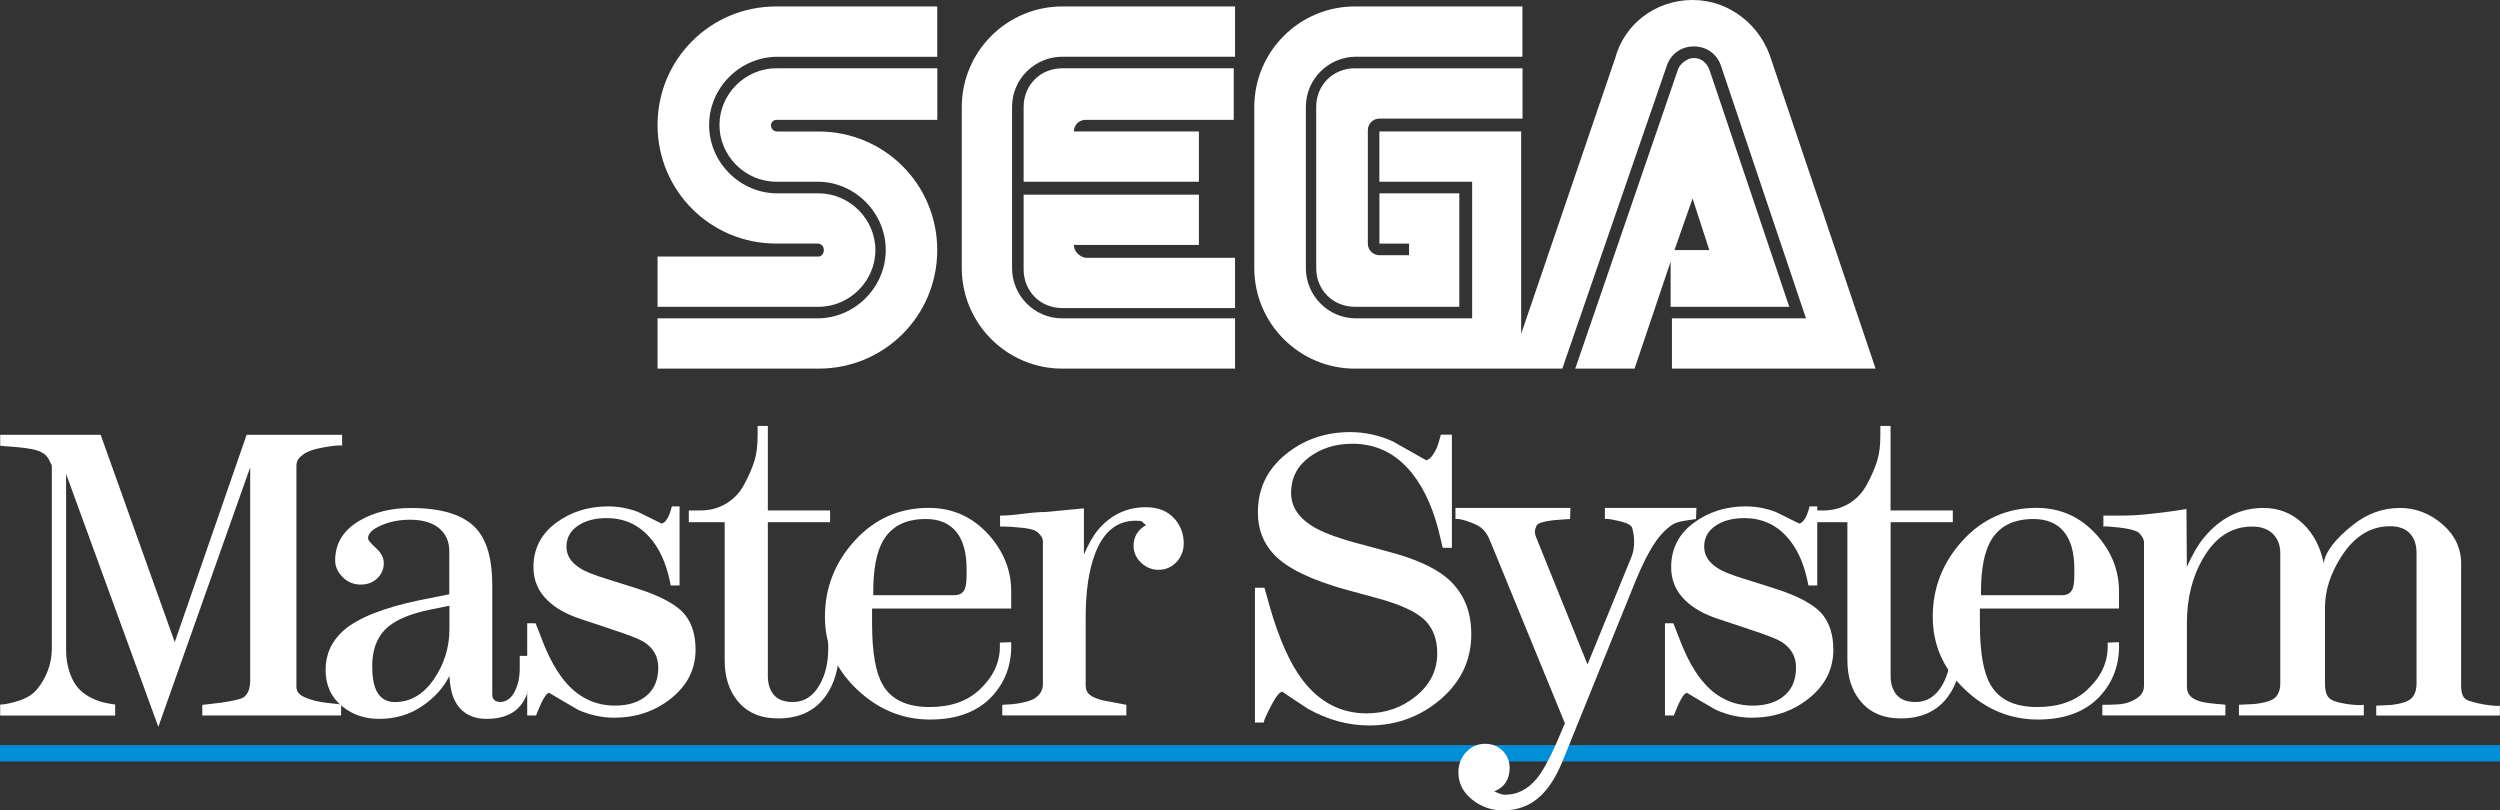 <?xml version="1.0" encoding="utf-8"?>
<!-- Generator: Adobe Illustrator 25.1.0, SVG Export Plug-In . SVG Version: 6.00 Build 0)  -->
<svg version="1.1" id="Layer_1" xmlns="http://www.w3.org/2000/svg" xmlns:xlink="http://www.w3.org/1999/xlink" x="0px" y="0px"
	 viewBox="0 0 3840 1244.7" style="enable-background:new 0 0 3840 1244.7;" xml:space="preserve">
<rect x="0" y="0" width="3840" height="1244.7" fill="#333333" stroke="none"/>
<style type="text/css">
	.st0{fill:#008ED6;}
	.st1{fill:#3852A1;}
	.st2{fill:#FF0000;}
	.st3{fill:#FFFFFF;}
</style>
<g>
	<g>
		<rect y="1144.5" class="st0" width="3840" height="25.2"/>
		<g>
			<path class="st3" d="M525.6,684.6c-3-1.1-12.5-0.3-28.4,2.5c-15.9,2.8-26.9,6.8-32.9,12.1c-3.8,3-6.2,5.7-7.3,8.1
				c-1.1,2.4-1.7,5.3-1.7,8.7v339.2c0,5.2,2.4,9.5,7.3,12.9c3.4,2.2,8.9,4.6,16.6,7c7.7,2.4,19.6,4.4,35.7,5.9c2.2,0,5.2,0.4,9,1.1
				v16.9H310.7v-16.3c12.7-1.5,22.5-2.6,29.2-3.4c20.2-3,32.1-6,35.4-9c6-5.2,9-13.5,9-24.7V717.8l-141.1,398.6L101.5,727.9v270.6
				c0,13.1,2.1,25.3,6.2,36.5c4.1,11.2,9.7,20,16.9,26.4c9,7.9,20.2,13.7,33.7,17.4c4.5,1.1,10.7,2.2,18.6,3.4v16.9H0.3v-16.9
				c5.6,0,13.7-1.5,24.2-4.5c14.6-4.1,25.4-10.4,32.3-18.8c6.9-8.4,12.5-18,16.6-28.6c4.1-10.7,6.2-22.2,6.2-34.5V714.9
				c-3.8-7.9-6.2-12.4-7.4-13.5c-3-4.1-8.4-7.4-16.1-9.8c-7.7-2.4-22-4.4-42.8-5.9c-3,0-7.4-0.4-13-1.1v-16.8h154.3l113.8,318.5
				l110.4-318.5h146.7V684.6z"/>
			<path class="st3" d="M815.1,1028.2c0,22.9-4.5,40.5-13.6,52.9c-11.3,15.4-29.2,23.1-53.7,23.1c-25.2,0-42.4-11-51.4-32.9
				c-3-7.2-5.1-18.1-6.2-32.9c-9,18-23,33.5-42.1,46.4c-19.1,12.9-40.9,19.4-65.6,19.4c-22.1,0-40.9-6.4-56.6-19.1
				c-17.2-13.9-25.8-32.6-25.8-56.1c0-24,9.2-44.2,27.6-60.6c22.2-19.4,61.3-35,117.3-46.6l45.1-9v-66.2c0-15-5.3-26.7-15.8-35.4
				c-10.5-8.6-25.4-12.9-44.6-12.9c-16.2,0-31,2.9-44.3,8.7c-13.4,5.8-20.1,12.4-20.1,19.9c0,2.6,4,7.5,12.1,14.8
				c8.1,7.3,12.1,15,12.1,23.2c0,9.3-3.4,17.2-10.1,23.5s-15.2,9.5-25.3,9.5c-10.9,0-20.2-3.8-27.8-11.5
				c-7.7-7.6-11.5-16.1-11.5-25.5c0-26.5,12.7-47,38.2-61.6c22.1-12.7,48.2-19,78.2-19c48,0,81.5,10.7,100.7,32.1
				c16.1,18,24.2,46.7,24.2,86v168.1c0,7.9,4.5,11.8,13.5,11.8c9.4-1.1,16.5-6.7,21.4-16.9c4.9-10.1,7.3-21.6,7.3-34.3v-19.7h16.9
				V1028.2z M690.3,966.5v-36.1l-30.4,6.2c-28.9,6-50.1,14.7-63.5,26c-16.5,13.9-24.7,34.1-24.7,60.4c0,16.2,2.1,28.6,6.2,37.3
				c5.6,12,15.2,18.1,28.7,18.1c23.6,0,43.5-11.6,59.6-34.7C682.2,1020.4,690.3,994.7,690.3,966.5z"/>
			<path class="st3" d="M1068.4,997.8c0,30.4-12.9,55.7-38.8,75.9c-24.4,19.1-53.2,28.7-86.6,28.7c-18,0-36.2-3.9-54.5-11.8
				c-15-8.6-30-17.4-45-26.4c-3.4,0.4-7.7,6.2-12.9,17.4c-1.5,3.8-3.9,9.6-7.3,17.4h-13.5V957.3h12.9l7.9,20.2
				c12,32.6,25.9,57.4,41.6,74.2c19.9,21.4,44.1,32.1,72.5,32.1c20.2,0,36.4-5.1,48.4-15.2c12-10.1,18-24.6,18-43.3
				c0-17.2-7.7-30.5-23.1-39.9c-6.7-4.1-23.3-10.5-49.5-19.1L893,951.1c-22.1-7.1-39.4-16.7-51.7-28.7
				c-14.6-13.9-21.9-30.9-21.9-51.2c0-28.1,11.4-50.7,34.3-67.8c22.9-17.1,49.7-25.6,80.4-25.6c15.4,0,30.6,2.8,45.6,8.4
				c12,6,24.2,12,36.6,18c4.5-1.1,8.4-5.7,11.8-13.8c1.1-2.7,2.4-6.9,3.9-12.6h11.8v121.5h-13.5l-1.7-7.9
				c-6-28.1-16.5-50.4-31.5-66.9c-17.2-19.1-39-28.7-65.2-28.7c-18,0-32.8,3.9-44.4,11.8c-11.6,7.9-17.4,18.6-17.4,32.1
				c0,13.1,6.7,24,20.2,32.6c7.9,5.3,21.7,10.9,41.6,16.9l42.7,13.5c39,12,64.9,25.9,77.6,41.6
				C1063,957.9,1068.4,975.7,1068.4,997.8z"/>
			<path class="st3" d="M1289.1,993.9c0,31.1-7.1,56.4-21.4,75.9c-16.5,22.5-40.7,33.7-72.5,33.7c-27,0-47.8-9-62.4-27
				c-13.1-16.1-19.7-36.9-19.7-62.4v-212h-55.1v-18h17.4c15,0,28.4-3.6,40.2-10.7c11.8-7.1,21.2-17.2,28.1-30.4
				c6.9-13.1,12-24.9,15.2-35.4c3.2-10.5,4.8-23.1,4.8-37.7v-15.7h15.7v129.9h95.6v18h-95.6v236.2c0,12,3.1,21.7,9.2,29
				c6.2,7.3,15.9,11,29.3,11c17.5,0,31.3-9,41.4-27c8.6-15.4,12.9-33.9,12.9-55.7v-26.4h16.9V993.9z"/>
			<path class="st3" d="M1553.3,992.2c0,30.4-9.9,56.2-29.8,77.6c-22.1,23.6-53.8,35.4-95,35.4c-42.4,0-79.9-15.5-112.5-46.6
				c-32.6-31.1-48.9-68.1-48.9-111.2c0-44.5,15.3-83.6,45.9-117.1c30.6-33.5,68.5-50.2,113.5-50.2c36.4,0,67,13.6,91.8,40.9
				c23.3,25.8,34.9,54.9,34.9,87.4v26.3h-213.7v23.1c0,43.9,5.4,75.2,16.3,93.9c13.1,22.9,37.1,34.3,72,34.3
				c32.2,0,57.7-8.8,76.5-26.4c21-19.5,31.5-41.6,31.5-66.4v-6.2l17.4-0.6V992.2z M1484.7,880.9c0-3,0-5.2,0-6.7
				c0-25.5-5.4-44.7-16.1-57.6c-10.7-12.9-26.3-19.4-46.6-19.4c-30.9,0-52.7,11.1-65.5,33.2c-10.2,17.6-15.2,43.9-15.2,78.7v5.1
				h124.8c8.2,0,13.7-3.6,16.3-10.7C1484,899.2,1484.7,891.7,1484.7,880.9z"/>
			<path class="st3" d="M1818.2,834.7c0,11.2-3.8,20.8-11.2,28.7c-7.5,7.9-16.7,11.8-27.6,11.8c-10.1,0-19-3.6-26.7-10.9
				c-7.7-7.3-11.5-15.9-11.5-26c0-13.8,6.4-24.4,19.1-31.8c-2.3-1.6-4.3-3.4-6.2-5.5c-1.5-0.8-4.7-1.2-9.6-1.2
				c-28.7,0-49.4,16.7-62.2,50c-9.8,25.5-14.7,58.3-14.7,98.4v104.6c0,6.4,2.2,11.2,6.5,14.6c4.3,3.4,11,6.2,20,8.4l36,6.8v16.3
				h-190.6v-16.3c7.5-0.4,13.3-0.7,17.4-1.1c12.4-1.5,22.3-3.9,29.8-7.3c10.1-5.6,15.2-13.3,15.2-23V831.9c0-3.4-1.1-6.4-3.4-9.3
				c-2.2-2.8-4.5-5-6.7-6.5c-4.1-2.6-12-4.5-23.6-5.6c-11.6-1.1-19.7-1.7-24.2-1.7c-1.9,0-3.8,0-5.6,0c-0.4,0-1.1,0-2.3,0V792
				c8.6,0,20.2-0.9,34.9-2.8c14.6-1.9,26.6-2.8,36-2.8l57.9-5.6v70.9c7.1-16.1,13.9-28.1,20.2-36c19.9-24.4,44.8-36.6,74.8-36.6
				c19.5,0,34.5,6.2,45,18.6C1813.7,808.1,1818.2,820.5,1818.2,834.7z"/>
			<path class="st3" d="M2259.9,974c0,39.8-15.7,73.1-47,100c-31.3,26.8-68,40.3-109.9,40.3c-32.2,0-63.7-8.6-94.5-25.9
				c-13.1-8.6-26.1-17.2-38.8-25.9c-4.1,0-9.9,7.2-17.4,21.7c-7.5,14.4-11.2,23-11.2,25.6h-13.5V902.8h14.6l8.4,29.8
				c14.2,49.5,31.1,87,50.6,112.5c25.9,33.7,58.5,50.6,97.9,50.6c28.9,0,54.2-8.8,75.9-26.5c21.7-17.6,32.6-39.6,32.6-65.9
				c0-20.3-5.8-36.6-17.4-49c-12.8-13.9-39-26.1-78.7-36.6l-41.6-11.3c-54.7-15-92.2-33-112.5-54.1c-16.9-17.6-25.3-39.4-25.3-65.3
				c0-36,14.1-65.6,42.2-88.7c28.1-23.1,61.3-34.6,99.5-34.6c22.5,0,44.2,4.7,65.2,14.1c17.2,9.8,34.5,19.5,51.7,29.2
				c6-1.5,11.6-8.4,16.9-20.8c1.5-4.1,3.4-10.3,5.6-18.6h16.9v173.8H2216l-2.8-11.9c-9.4-43.3-24.2-77.5-44.4-102.7
				c-24-30.1-54.6-45.2-91.7-45.2c-25.9,0-48,7-66.4,20.8c-18.4,13.9-27.6,32.1-27.6,54.6c0,21.8,12.2,39.6,36.6,53.5
				c15.7,9,41.2,18,76.5,27l35.4,9.6c40.1,10.5,69.9,23.6,89.4,39.4C2246.9,907.8,2259.9,936.9,2259.9,974z"/>
			<path class="st3" d="M2605.7,780.2l-0.6,17c-14.3,1.9-24.1,3.7-29.5,5.4c-5.4,1.7-12,6.3-19.7,13.9c-7.7,7.5-15.2,17.9-22.5,31.1
				c-7.3,13.2-14.3,28.1-21.1,44.6l-111.4,275c-9.8,24.4-21.2,42.7-34.3,55.1c-15.7,15-35.1,22.5-57.9,22.5
				c-18,0-33.9-5.6-47.8-16.9c-13.9-11.2-20.8-25.1-20.8-41.6c0-12,3.9-22.3,11.8-30.9c7.9-8.6,17.6-12.9,29.2-12.9
				c10.9,0,19.9,3.6,27,10.7c7.1,7.1,10.7,15.9,10.7,26.4c0,17.6-7.9,29.6-23.6,36c1.9,0.7,3.2,1.3,3.9,1.7
				c4.5,2.2,8.8,3.4,12.9,3.4c18.4,0,34.3-8,47.8-24c9-10.7,19.1-28.7,30.4-54.2l13.5-31.5L2293,840.9c-3-7.2-5.1-12.1-6.2-14.8
				c-2.6-5.3-5.7-9.7-9.3-13.3c-3.6-3.6-9.3-6.9-17.2-9.9c-11.6-4.5-19.9-6.4-24.7-5.7v-17h176.6l-0.6,17
				c-10.9,0.8-18.9,1.3-24.2,1.7c-16.5,1.9-25.6,4.7-27.3,8.5c-1.7,3.8-2.5,6.8-2.5,9.1c0,3,0.9,6.5,2.6,10.5c1.7,4,3,7.1,3.8,9.4
				l74.4,184.2l67.5-165.1c2.8-6.8,4.1-14.5,4.1-23.2c0-4.2-0.2-7.5-0.6-10.2c-0.4-2.6-1.1-6.2-2.2-10.8c-1.1-4.5-7.9-8.2-20.2-11
				c-12.4-2.8-19.7-3.9-21.9-3.1v-17H2605.7z"/>
			<path class="st3" d="M2816,997.8c0,30.4-12.9,55.7-38.8,75.9c-24.4,19.1-53.2,28.7-86.6,28.7c-18,0-36.2-3.9-54.5-11.8
				c-15-8.6-30-17.4-45-26.4c-3.4,0.4-7.7,6.2-12.9,17.4c-1.5,3.8-3.9,9.6-7.3,17.4h-13.5V957.3h12.9l7.9,20.2
				c12,32.6,25.9,57.4,41.6,74.2c19.9,21.4,44,32.1,72.5,32.1c20.2,0,36.4-5.1,48.4-15.2c12-10.1,18-24.6,18-43.3
				c0-17.2-7.7-30.5-23.1-39.9c-6.7-4.1-23.2-10.5-49.5-19.1l-45.6-15.2c-22.1-7.1-39.4-16.7-51.7-28.7
				c-14.6-13.9-21.9-30.9-21.9-51.2c0-28.1,11.4-50.7,34.3-67.8c22.9-17.1,49.7-25.6,80.4-25.6c15.4,0,30.6,2.8,45.6,8.4
				c12,6,24.2,12,36.6,18c4.5-1.1,8.4-5.7,11.8-13.8c1.1-2.7,2.4-6.9,3.9-12.6h11.8v121.5h-13.5l-1.7-7.9
				c-6-28.1-16.5-50.4-31.5-66.9c-17.2-19.1-39-28.7-65.2-28.7c-18,0-32.8,3.9-44.4,11.8c-11.6,7.9-17.4,18.6-17.4,32.1
				c0,13.1,6.7,24,20.2,32.6c7.9,5.3,21.7,10.9,41.6,16.9l42.7,13.5c39,12,64.9,25.9,77.6,41.6C2810.5,957.9,2816,975.7,2816,997.8z
				"/>
			<path class="st3" d="M3013.6,993.9c0,31.1-7.1,56.4-21.4,75.9c-16.5,22.5-40.7,33.7-72.5,33.7c-27,0-47.8-9-62.4-27
				c-13.1-16.1-19.7-36.9-19.7-62.4v-212h-55.1v-18h17.4c15,0,28.4-3.6,40.2-10.7c11.8-7.1,21.2-17.2,28.1-30.4
				c6.9-13.1,12-24.9,15.2-35.4c3.2-10.5,4.8-23.1,4.8-37.7v-15.7h15.7v129.9h95.6v18H2904v236.2c0,12,3.1,21.7,9.2,29
				c6.2,7.3,15.9,11,29.3,11c17.5,0,31.3-9,41.4-27c8.6-15.4,12.9-33.9,12.9-55.7v-26.4h16.9V993.9z"/>
			<path class="st3" d="M3254.9,992.2c0,30.4-9.9,56.2-29.8,77.6c-22.1,23.6-53.8,35.4-95,35.4c-42.4,0-79.9-15.5-112.5-46.6
				c-32.6-31.1-48.9-68.1-48.9-111.2c0-44.5,15.3-83.6,45.9-117.1c30.6-33.5,68.5-50.2,113.5-50.2c36.4,0,67,13.6,91.8,40.9
				c23.3,25.8,34.9,54.9,34.9,87.4v26.3h-213.7v23.1c0,43.9,5.4,75.2,16.3,93.9c13.1,22.9,37.1,34.3,72,34.3
				c32.2,0,57.7-8.8,76.5-26.4c21-19.5,31.5-41.6,31.5-66.4v-6.2l17.4-0.6V992.2z M3186.2,880.9c0-3,0-5.2,0-6.7
				c0-25.5-5.4-44.7-16.1-57.6c-10.7-12.9-26.3-19.4-46.6-19.4c-30.9,0-52.7,11.1-65.5,33.2c-10.2,17.6-15.2,43.9-15.2,78.7v5.1
				h124.8c8.2,0,13.7-3.6,16.3-10.7C3185.5,899.2,3186.2,891.7,3186.2,880.9z"/>
			<path class="st3" d="M3840,1099.1h-190.1v-15.2c10.1-0.4,17.8-0.7,23.1-1.1c16.1-1.9,26.6-5.4,31.5-10.7
				c4.9-5.3,7.3-12.8,7.3-22.6V849.5c0-12-3-21.6-9-28.8c-7.1-8.3-17.6-12.4-31.5-12.4c-30.4,0-55.5,15.7-75.4,47.2
				c-16.5,25.9-24.7,51.7-24.7,77.6v117c0,6.4,0.8,11.8,2.5,16.3c1.7,4.5,5.3,7.9,11,10.1c5.6,2.2,13.4,4,23.3,5.3
				c9.9,1.3,17.5,1.6,22.8,0.8v16.3H3439v-16.4c10.1-0.4,18-0.7,23.6-1.1c16.9-1.9,27.7-5.4,32.6-10.4c4.9-5.1,7.3-12.3,7.3-21.7
				V849.5c0-12-3.8-21.8-11.2-29.4c-7.5-7.5-18.2-11.3-32.1-11.3c-31.1,0-56.1,16-74.8,48c-16.9,28.6-25.3,61.9-25.3,99.9v98.2
				c0,6.4,2.1,11.5,6.2,15.2c4.1,3.8,10.5,6.6,19.1,8.5c3.7,0.8,10.9,1.7,21.4,2.8c3,0,7.1,0.4,12.4,1.1v16.4h-189v-16.3
				c7.5,0,15.3-0.2,23.3-0.6c8.1-0.4,15.4-2.1,21.9-5.1c6.6-3,11.3-6.4,14.3-10.1c3-3.7,4.5-8.2,4.5-13.5V833.6c0-3-0.9-6-2.8-9
				c-1.9-3-3.8-5.2-5.6-6.7c-4.9-3.4-14.8-5.9-29.8-7.6c-15-1.7-23.1-2.2-24.2-1.4V792c8.2,0,14.2,0,17.9,0c2.6,0,4.7,0,6.2,0
				c14.2,0,27-0.6,38.3-1.7c11.4-1.1,22.4-2.3,33-3.7c10.6-1.3,21.4-2.9,32.2-4.8l0.6,88.9c9-19.9,17.7-34.7,25.9-44.4
				c25.2-30.7,55.8-46.1,91.9-46.1c23.7,0,44,8.2,60.9,24.5c15.8,15.2,26.3,35.3,31.6,60.4c2.2-17.2,17.2-36.9,45-59
				c21.7-17.2,45.7-25.9,72-25.9c24,0,45.6,8.3,65,24.8c19.3,16.6,29,36.9,29,60.9v187.4c0,6,0.8,11,2.5,15c1.7,4,5,6.7,9.8,8.2
				c9.4,3,19.1,5.2,29.2,6.5c10.1,1.3,16.1,1.6,18,0.8V1099.1z"/>
		</g>
	</g>
	<g>
		<g>
			<g>
				<path class="st3" d="M1257.5,394H1010v77.2h247.5c47.5,0,87.1-39.6,87.1-87.1S1305,297,1257.5,297h-63.4
					c-57.4,0-104.9-47.5-104.9-104.9s47.5-104.9,104.9-104.9h245.5V9.9h-247.5c-101,0-182.1,81.2-182.1,182.1
					s81.2,182.1,182.1,182.1h63.4c5.9,0,9.9,4,9.9,9.9C1265.4,390,1261.4,394,1257.5,394z"/>
				<path class="st3" d="M1192.2,184.1h247.5v-79.2h-247.5c-47.5,0-87.1,39.6-87.1,87.1s39.6,87.1,87.1,87.1h63.4
					c57.4,0,104.9,47.5,104.9,104.9S1312.9,489,1255.5,489H1010v77.2h247.5c101,0,182.1-81.2,182.1-182.1s-81.2-182.1-182.1-182.1
					h-63.4c-5.9,0-9.9-4-9.9-9.9C1184.2,188.1,1188.2,184.1,1192.2,184.1z"/>
			</g>
			<g>
				<path class="st3" d="M2081.1,104.9c-33.7,0-59.4,25.7-59.4,59.4v247.5c0,33.7,25.7,59.4,59.4,59.4h160.4V297h-122.7v77.2h45.5
					V392h-45.5c-9.9,0-17.8-7.9-17.8-17.8V200c0-9.9,7.9-17.8,17.8-17.8h219.8v-77.2H2081.1z"/>
				<path class="st3" d="M2568.1,471.2h180.2l-122.7-364.3c-4-9.9-11.9-17.8-23.8-17.8c-9.9,0-19.8,7.9-23.8,15.8l-158.4,461.3h91.1
					l55.4-164.3v69.3H2568.1z M2599.8,304.9l25.7,79.2h-53.5L2599.8,304.9z"/>
				<path class="st3" d="M2880.9,566.2L2720.5,91.1C2704.7,39.6,2657.2,0,2599.8,0S2494.8,37.6,2481,89.1l-144.5,423.7V201.9h-217.8
					v77.2h142.5V489H2083c-43.6,0-77.2-35.6-77.2-77.2V164.3c0-43.6,35.6-77.2,77.2-77.2h255.4V9.9h-257.4
					c-85.1,0-154.4,69.3-154.4,154.4v247.5c0,85.1,69.3,154.4,154.4,154.4h318.7L2560.2,101c5.9-17.8,21.8-29.7,41.6-29.7
					s35.6,11.9,41.6,29.7L2774,489h-205.9v77.2"/>
			</g>
			<g>
				<path class="st3" d="M1631.7,489c-43.6,0-77.2-35.6-77.2-77.2V164.3c0-43.6,35.6-77.2,77.2-77.2H1897V9.9h-265.3
					c-85.1,0-154.4,69.3-154.4,154.4v247.5c0,85.1,69.3,154.4,154.4,154.4H1897V489H1631.7z"/>
				<path class="st3" d="M1649.5,376.2h192v-77.2h-269.2v114.8c0,33.7,25.7,59.4,59.4,59.4H1897V396h-229.7
					C1657.4,394,1649.5,386.1,1649.5,376.2z"/>
				<path class="st3" d="M1841.5,201.9h-192c0-9.9,7.9-17.8,17.8-17.8H1895v-79.2h-263.3c-33.7,0-59.4,25.7-59.4,59.4v114.8h269.2
					C1841.5,279.1,1841.5,201.9,1841.5,201.9z"/>
			</g>
		</g>
	</g>
</g>
</svg>
